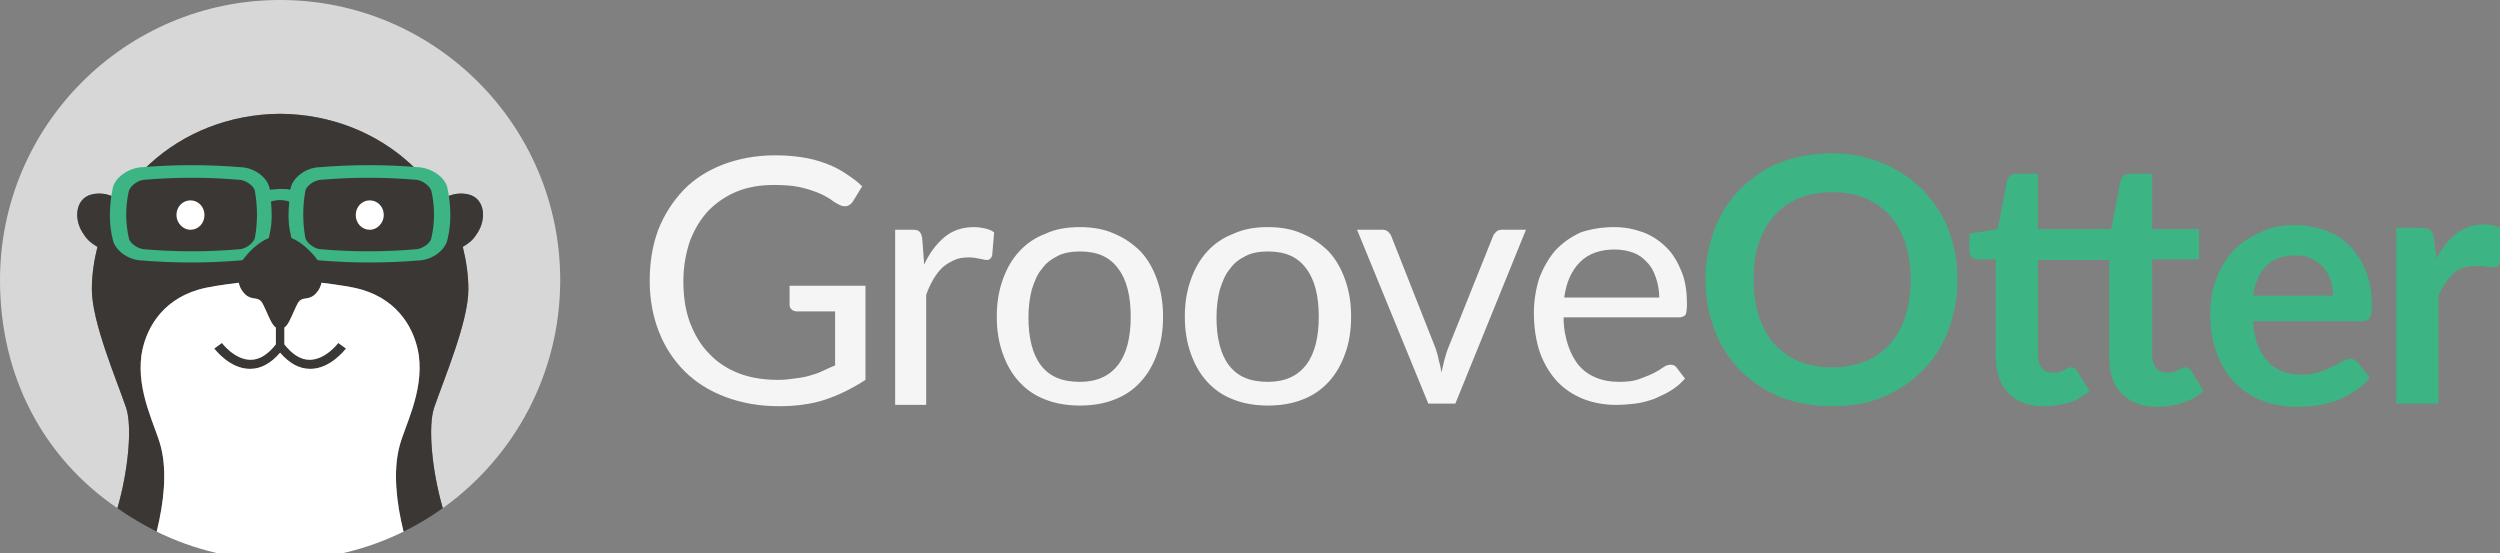 <?xml version="1.0" standalone="no"?>
<!DOCTYPE svg PUBLIC "-//W3C//DTD SVG 1.1//EN" "http://www.w3.org/Graphics/SVG/1.1/DTD/svg11.dtd">
<svg width="357" height="79" viewBox="0 0 357 79" version="1.1" xmlns="http://www.w3.org/2000/svg" xmlns:xlink="http://www.w3.org/1999/xlink" xml:space="preserve" style="fill-rule:evenodd;clip-rule:evenodd;stroke-linejoin:round;stroke-miterlimit:1.414;">
    <rect x="0" y="0" width="357" height="79" fill="#808080" stroke="none"/>
    <g>
        <path d="M16.774,72.573C6.189,65.376 0,53.764 0,40C0,17.909 17.909,-7.10543e-15 40,-7.10543e-15C62.091,-7.10543e-15 80,17.909 80,40C80,53.349 73.462,65.17 63.413,72.436C63.352,72.479 63.292,72.522 63.232,72.565C61.644,67.098 61.114,60.856 61.983,58.249C63.383,54.149 66.883,45.949 66.883,41.349C66.883,39.249 66.583,37.249 66.083,35.249C66.783,34.849 67.483,34.349 67.983,33.549C69.383,31.649 69.283,29.149 67.783,28.149C66.79,27.453 64.456,27.346 63.1,28.627L63.103,28.633L63.094,28.633L63.097,28.63L63.1,28.627C61.831,26.712 60.328,24.965 58.632,23.426C53.844,19.014 47.314,16.302 40,16.25L40,16.25L40,16.25L40,16.25L40,16.25C32.686,16.302 26.156,19.014 21.368,23.426C19.672,24.965 18.169,26.712 16.9,28.627L16.906,28.633L16.897,28.633L16.897,28.632L16.9,28.627C15.544,27.346 13.21,27.453 12.217,28.149C10.717,29.149 10.617,31.649 12.017,33.549C12.517,34.349 13.217,34.849 13.917,35.249C13.417,37.249 13.117,39.249 13.117,41.349C13.117,45.949 16.617,54.149 18.017,58.249C18.886,60.856 18.356,67.099 16.768,72.565C16.765,72.576 16.515,72.397 16.774,72.573L16.774,72.573Z" style="fill:rgb(215,215,215);"/>
        <g>
            <path d="M22.372,75.916C22.374,75.908 19.355,74.414 16.768,72.565C18.356,67.099 18.886,60.856 18.017,58.249C16.617,54.149 13.117,45.949 13.117,41.349C13.117,39.249 13.417,37.249 13.917,35.249C13.217,34.849 12.517,34.349 12.017,33.549C10.617,31.649 10.717,29.149 12.217,28.149C13.21,27.453 15.544,27.346 16.9,28.627L16.897,28.632L16.896,28.633L16.906,28.633L16.903,28.63L16.9,28.627C18.169,26.712 19.672,24.965 21.368,23.426C26.156,19.014 32.686,16.302 40,16.25L40,16.25L40,16.25L40,16.25L40,16.25C47.314,16.302 53.844,19.014 58.632,23.426C60.328,24.965 61.83,26.712 63.1,28.627L63.097,28.63L63.094,28.633L63.103,28.633L63.1,28.627C64.456,27.346 66.79,27.453 67.783,28.149C69.283,29.149 69.383,31.649 67.983,33.549C67.483,34.349 66.783,34.849 66.083,35.249C66.583,37.249 66.883,39.249 66.883,41.349C66.883,45.949 63.383,54.149 61.983,58.249C61.114,60.856 61.644,67.099 63.232,72.566C61.465,73.828 59.592,74.95 57.628,75.916C56.577,71.68 56.139,67.357 57.009,63.876C57.709,60.976 60.509,56.076 59.809,50.776C59.309,47.276 57.109,42.976 51.709,41.376C50.409,40.976 48.309,40.676 45.909,40.376C45.809,40.876 45.609,41.276 45.309,41.676C44.909,42.176 44.492,42.543 43.492,42.643C43.186,42.673 42.818,42.852 42.635,43.124C42.271,43.663 41.647,45.267 41.309,45.876C41.124,46.208 40.909,46.576 40.609,46.776L40.609,49.176C41.709,50.576 42.909,51.376 44.209,51.376C46.509,51.376 48.309,48.976 48.309,48.976L49.409,49.776C49.309,49.876 47.209,52.676 44.309,52.676C42.709,52.676 41.309,51.876 40.009,50.376C40.005,50.38 39.995,50.38 39.991,50.376C38.691,51.876 37.291,52.676 35.691,52.676C32.791,52.676 30.691,49.876 30.591,49.776L31.691,48.976C31.691,48.976 33.491,51.376 35.791,51.376C37.091,51.376 38.291,50.576 39.391,49.176L39.391,46.776C39.091,46.576 38.875,46.208 38.691,45.876C38.353,45.267 37.729,43.663 37.365,43.124C37.182,42.852 36.814,42.673 36.508,42.643C35.508,42.543 35.091,42.176 34.691,41.676C34.391,41.276 34.191,40.876 34.091,40.376C31.691,40.676 29.591,40.976 28.291,41.376C22.891,42.976 20.691,47.276 20.191,50.776C19.491,56.076 22.291,60.976 22.991,63.876C23.861,67.357 23.422,71.68 22.372,75.916L22.372,75.916Z" style="fill:rgb(59,55,53);"/>
            <path d="M27.197,32.811C28.297,32.811 29.197,31.911 29.197,30.711C29.197,29.511 28.297,28.611 27.197,28.611C26.097,28.611 25.197,29.511 25.197,30.711C25.197,31.811 26.097,32.811 27.197,32.811Z" style="fill:white;fill-rule:nonzero;"/>
            <path d="M52.803,32.811C51.703,32.811 50.803,31.911 50.803,30.711C50.803,29.511 51.703,28.611 52.803,28.611C53.903,28.611 54.803,29.511 54.803,30.711C54.803,31.811 53.903,32.811 52.803,32.811Z" style="fill:white;fill-rule:nonzero;"/>
            <path d="M57.628,75.916C52.31,78.531 46.326,80 40,80C33.674,80 27.69,78.531 22.372,75.916C23.422,71.68 23.861,67.357 22.991,63.876C22.291,60.976 19.491,56.076 20.191,50.776C20.691,47.276 22.891,42.976 28.291,41.376C29.591,40.976 31.691,40.676 34.091,40.376C34.191,40.876 34.391,41.276 34.691,41.676C35.091,42.176 35.508,42.543 36.508,42.643C36.814,42.673 37.182,42.852 37.365,43.124C37.729,43.663 38.353,45.267 38.691,45.876C38.875,46.208 39.091,46.576 39.391,46.776L39.391,49.176C38.291,50.576 37.091,51.376 35.791,51.376C33.491,51.376 31.691,48.976 31.691,48.976L30.591,49.776C30.691,49.876 32.791,52.676 35.691,52.676C37.291,52.676 38.691,51.876 39.991,50.376C39.995,50.38 40.005,50.38 40.009,50.376C41.309,51.876 42.709,52.676 44.309,52.676C47.209,52.676 49.309,49.876 49.409,49.776L48.309,48.976C48.309,48.976 46.509,51.376 44.209,51.376C42.909,51.376 41.709,50.576 40.609,49.176L40.609,46.776C40.909,46.576 41.124,46.208 41.309,45.876C41.647,45.267 42.271,43.663 42.635,43.124C42.818,42.852 43.186,42.673 43.492,42.643C44.492,42.543 44.909,42.176 45.309,41.676C45.609,41.276 45.809,40.876 45.909,40.376C48.309,40.676 50.409,40.976 51.709,41.376C57.109,42.976 59.309,47.276 59.809,50.776C60.509,56.076 57.709,60.976 57.009,63.876C56.139,67.357 56.577,71.68 57.628,75.916L57.628,75.916Z" style="fill:white;"/>
            <path d="M40.303,28.584C40.103,28.569 39.897,28.567 39.697,28.584C39.428,28.607 38.897,28.684 38.697,28.784C38.897,31.184 38.797,32.184 38.397,33.984C36.897,34.584 35.497,35.984 34.697,37.084C34.646,37.154 34.497,37.184 34.397,37.184C31.997,37.384 29.597,37.484 27.197,37.484C24.897,37.484 22.497,37.384 20.097,37.184C18.197,37.084 16.397,35.684 16.097,34.184C15.597,32.184 15.597,30.084 15.897,27.984C15.997,27.584 15.997,27.284 16.097,26.884C16.397,25.384 18.197,24.084 20.097,23.884L20.197,23.884C22.597,23.684 24.997,23.584 27.297,23.584C29.697,23.584 32.097,23.684 34.497,23.884C36.397,23.984 38.197,25.384 38.497,26.884C38.535,27.077 38.523,27.079 38.597,27.084C38.83,27.101 39.397,26.984 39.897,26.984L40,26.984L40.103,26.984C40.603,26.984 41.003,26.984 41.403,27.084C41.403,27.084 41.458,27.113 41.503,26.884C41.803,25.384 43.603,23.984 45.503,23.884C47.903,23.684 50.303,23.584 52.703,23.584C55.003,23.584 57.403,23.684 59.803,23.884L59.903,23.884C61.803,24.084 63.603,25.384 63.903,26.884C64.003,27.284 64.003,27.584 64.103,27.984C64.403,30.084 64.403,32.184 63.903,34.184C63.603,35.684 61.803,37.084 59.903,37.184C57.503,37.384 55.103,37.484 52.803,37.484C50.403,37.484 48.003,37.384 45.603,37.184C45.503,37.184 45.363,37.166 45.303,37.084C44.503,35.984 43.103,34.584 41.603,33.984C41.203,32.184 41.103,31.184 41.303,28.784C41.103,28.684 40.572,28.605 40.303,28.584L40.303,28.584ZM43.603,33.984C43.803,34.684 44.803,35.484 45.703,35.584C48.003,35.784 50.303,35.884 52.603,35.884C54.903,35.884 57.203,35.784 59.503,35.584C60.403,35.484 61.503,34.684 61.603,33.984C62.103,31.784 62.103,29.484 61.603,27.284C61.403,26.584 60.403,25.784 59.503,25.684C57.203,25.484 54.903,25.384 52.603,25.384C50.303,25.384 48.003,25.484 45.703,25.684C44.803,25.784 43.703,26.584 43.603,27.284C43.203,29.484 43.203,31.784 43.603,33.984ZM36.397,33.984C36.197,34.684 35.197,35.484 34.297,35.584C31.997,35.784 29.697,35.884 27.397,35.884C25.097,35.884 22.797,35.784 20.497,35.584C19.597,35.484 18.497,34.684 18.397,33.984C17.897,31.784 17.897,29.484 18.397,27.284C18.597,26.584 19.597,25.784 20.497,25.684C22.797,25.484 25.097,25.384 27.397,25.384C29.697,25.384 31.997,25.484 34.297,25.684C35.197,25.784 36.297,26.584 36.397,27.284C36.797,29.484 36.797,31.784 36.397,33.984Z" style="fill:#3CB484;"/>
        </g>
    </g>
    <g>
        <path d="M117.841,57.067C115.862,57.725 113.601,58.007 111.245,58.007C108.419,58.007 105.874,57.537 103.613,56.691C101.352,55.844 99.373,54.622 97.771,53.023C96.169,51.425 94.944,49.544 94.096,47.382C93.248,45.219 92.777,42.774 92.777,40.141C92.777,37.508 93.154,35.063 94.002,32.806C94.85,30.644 96.075,28.763 97.583,27.165C99.09,25.566 101.069,24.344 103.236,23.497C105.498,22.651 107.947,22.181 110.68,22.181C112.093,22.181 113.318,22.275 114.543,22.463C115.768,22.651 116.805,22.933 117.841,23.309C118.877,23.685 119.82,24.155 120.668,24.72C121.516,25.284 122.364,25.848 123.118,26.6L121.798,28.763C121.61,29.045 121.327,29.327 120.95,29.421C120.574,29.515 120.197,29.421 119.82,29.233C119.443,29.045 118.972,28.763 118.501,28.387C118.029,28.105 117.37,27.729 116.616,27.447C115.862,27.165 115.014,26.882 114.072,26.694C113.13,26.506 111.905,26.412 110.586,26.412C108.607,26.412 106.817,26.694 105.215,27.353C103.613,28.011 102.294,28.951 101.163,30.08C100.032,31.302 99.184,32.712 98.525,34.405C97.96,36.098 97.583,37.978 97.583,40.141C97.583,42.304 97.865,44.279 98.525,46.065C99.184,47.758 100.032,49.262 101.257,50.485C102.388,51.707 103.801,52.647 105.498,53.306C107.194,53.964 109.078,54.246 111.151,54.246C111.999,54.246 112.753,54.152 113.412,54.058C114.166,53.964 114.826,53.87 115.485,53.682C116.145,53.494 116.805,53.306 117.37,53.023C117.935,52.741 118.595,52.459 119.254,52.177L119.254,44.467L113.789,44.467C113.507,44.467 113.224,44.373 113.036,44.184C112.847,43.996 112.753,43.808 112.753,43.526L112.753,40.799L123.589,40.799L123.589,54.246C121.704,55.468 119.82,56.409 117.841,57.067L117.841,57.067ZM127.829,57.631L127.829,32.806L130.373,32.806C130.844,32.806 131.127,32.901 131.315,33.089C131.504,33.277 131.598,33.559 131.692,34.029L131.975,37.79C132.729,36.098 133.765,34.781 134.896,33.841C136.027,32.901 137.44,32.43 139.136,32.43C139.701,32.43 140.172,32.524 140.644,32.618C141.115,32.712 141.586,32.901 141.963,33.183L141.68,36.474C141.586,36.85 141.303,37.132 140.926,37.132C140.738,37.132 140.361,37.038 139.89,36.944C139.419,36.85 138.948,36.756 138.382,36.756C137.628,36.756 136.875,36.85 136.309,37.132C135.65,37.414 135.179,37.696 134.613,38.166C134.142,38.636 133.671,39.201 133.294,39.859C132.917,40.517 132.54,41.269 132.258,42.116L132.258,57.819L127.829,57.819L127.829,57.631L127.829,57.631ZM154.212,32.43C156.002,32.43 157.698,32.712 159.112,33.371C160.525,33.935 161.844,34.875 162.881,35.91C163.917,37.038 164.671,38.355 165.236,39.953C165.802,41.552 166.084,43.244 166.084,45.219C166.084,47.194 165.802,48.98 165.236,50.485C164.671,52.083 163.917,53.4 162.881,54.528C161.844,55.656 160.619,56.503 159.112,57.067C157.698,57.631 156.002,57.913 154.212,57.913C152.422,57.913 150.726,57.631 149.312,57.067C147.805,56.503 146.58,55.656 145.543,54.528C144.507,53.4 143.753,52.083 143.188,50.485C142.622,48.886 142.34,47.194 142.34,45.219C142.34,43.244 142.622,41.552 143.188,39.953C143.753,38.354 144.507,37.038 145.543,35.91C146.58,34.781 147.805,33.935 149.312,33.371C150.726,32.712 152.327,32.43 154.212,32.43ZM154.212,54.528C156.662,54.528 158.452,53.682 159.677,52.083C160.902,50.485 161.467,48.134 161.467,45.219C161.467,42.304 160.902,39.953 159.677,38.354C158.452,36.662 156.662,35.91 154.212,35.91C152.987,35.91 151.856,36.098 151.008,36.568C150.066,37.038 149.312,37.602 148.747,38.448C148.087,39.201 147.71,40.235 147.334,41.363C147.051,42.492 146.862,43.808 146.862,45.313C146.862,48.228 147.428,50.579 148.653,52.177C149.878,53.776 151.668,54.528 154.212,54.528L154.212,54.528ZM181.066,32.43C182.856,32.43 184.552,32.712 185.966,33.371C187.379,33.935 188.698,34.875 189.735,35.91C190.771,37.038 191.525,38.355 192.09,39.953C192.656,41.552 192.938,43.244 192.938,45.219C192.938,47.194 192.656,48.98 192.09,50.485C191.525,52.083 190.771,53.4 189.735,54.528C188.698,55.656 187.473,56.503 185.966,57.067C184.552,57.631 182.856,57.913 181.066,57.913C179.276,57.913 177.58,57.631 176.166,57.067C174.659,56.503 173.434,55.656 172.397,54.528C171.361,53.4 170.607,52.083 170.042,50.485C169.476,48.886 169.194,47.194 169.194,45.219C169.194,43.244 169.476,41.552 170.042,39.953C170.607,38.354 171.361,37.038 172.397,35.91C173.434,34.781 174.659,33.935 176.166,33.371C177.58,32.712 179.182,32.43 181.066,32.43ZM181.066,54.528C183.516,54.528 185.306,53.682 186.531,52.083C187.756,50.485 188.321,48.134 188.321,45.219C188.321,42.304 187.756,39.953 186.531,38.354C185.306,36.662 183.516,35.91 181.066,35.91C179.841,35.91 178.71,36.098 177.862,36.568C176.92,37.038 176.166,37.602 175.601,38.448C174.941,39.201 174.564,40.235 174.188,41.363C173.905,42.492 173.716,43.808 173.716,45.313C173.716,48.228 174.282,50.579 175.507,52.177C176.732,53.776 178.522,54.528 181.066,54.528L181.066,54.528ZM193.786,32.806L197.367,32.806C197.743,32.806 198.026,32.901 198.215,33.089C198.403,33.277 198.591,33.465 198.686,33.747L204.999,49.732C205.187,50.297 205.376,50.955 205.47,51.519C205.658,52.083 205.753,52.647 205.847,53.212C205.941,52.647 206.129,52.083 206.224,51.519C206.412,50.955 206.506,50.391 206.789,49.732L213.196,33.747C213.291,33.465 213.479,33.277 213.667,33.089C213.856,32.901 214.139,32.806 214.515,32.806L217.908,32.806L207.826,57.631L203.962,57.631L193.786,32.806L193.786,32.806ZM230.534,32.43C232.042,32.43 233.361,32.712 234.68,33.183C235.905,33.653 237.036,34.405 237.978,35.345C238.92,36.286 239.58,37.414 240.145,38.825C240.71,40.235 240.899,41.74 240.899,43.526C240.899,44.184 240.805,44.655 240.71,44.937C240.522,45.125 240.239,45.313 239.862,45.313L223.279,45.313C223.279,46.911 223.561,48.228 223.938,49.356C224.315,50.485 224.881,51.519 225.54,52.271C226.2,53.023 227.048,53.588 227.99,53.964C228.932,54.34 229.969,54.528 231.194,54.528C232.324,54.528 233.267,54.434 234.02,54.152C234.774,53.87 235.528,53.588 236.093,53.306C236.659,53.023 237.13,52.741 237.507,52.459C237.884,52.177 238.26,52.083 238.543,52.083C238.92,52.083 239.203,52.177 239.391,52.459L240.616,54.058C240.051,54.716 239.391,55.28 238.637,55.751C237.883,56.221 237.036,56.597 236.188,56.973C235.339,57.255 234.397,57.537 233.549,57.631C232.701,57.725 231.759,57.819 230.817,57.819C229.121,57.819 227.519,57.537 226.105,56.973C224.692,56.409 223.373,55.562 222.336,54.434C221.3,53.306 220.452,51.895 219.887,50.297C219.321,48.604 219.039,46.723 219.039,44.655C219.039,42.962 219.321,41.27 219.792,39.765C220.358,38.26 221.112,36.944 222.054,35.816C223.09,34.687 224.315,33.841 225.729,33.183C227.142,32.712 228.744,32.43 230.534,32.43L230.534,32.43ZM230.628,35.627C228.555,35.627 226.859,36.192 225.634,37.414C224.409,38.636 223.655,40.329 223.373,42.492L236.941,42.492C236.941,41.458 236.753,40.517 236.47,39.671C236.187,38.825 235.81,38.072 235.245,37.508C234.68,36.85 234.02,36.38 233.266,36.098C232.512,35.816 231.57,35.627 230.628,35.627L230.628,35.627Z" style="fill:#f6f5f6;"/>
        <path d="M279.531,39.953C279.531,42.586 279.06,44.937 278.212,47.194C277.364,49.45 276.139,51.331 274.537,52.929C272.935,54.528 271.051,55.844 268.884,56.691C266.716,57.631 264.267,58.007 261.534,58.007C258.896,58.007 256.446,57.537 254.185,56.691C252.017,55.751 250.133,54.528 248.531,52.929C246.929,51.331 245.704,49.356 244.856,47.194C244.008,44.937 243.537,42.586 243.537,39.953C243.537,37.32 244.008,34.969 244.856,32.712C245.704,30.456 246.929,28.575 248.531,26.977C250.133,25.378 252.017,24.061 254.185,23.215C256.352,22.369 258.802,21.899 261.534,21.899C263.324,21.899 265.02,22.087 266.622,22.557C268.224,22.933 269.637,23.591 270.957,24.344C272.276,25.096 273.501,26.036 274.537,27.07C275.574,28.199 276.516,29.327 277.27,30.738C278.023,32.054 278.589,33.559 278.966,35.063C279.343,36.568 279.531,38.166 279.531,39.953ZM272.841,39.953C272.841,37.978 272.558,36.286 272.087,34.687C271.522,33.183 270.862,31.866 269.826,30.738C268.884,29.703 267.659,28.857 266.339,28.293C264.926,27.729 263.418,27.447 261.628,27.447C259.932,27.447 258.33,27.729 256.917,28.293C255.504,28.857 254.373,29.703 253.431,30.738C252.488,31.772 251.735,33.089 251.169,34.687C250.604,36.192 250.415,37.978 250.415,39.953C250.415,41.928 250.698,43.62 251.169,45.219C251.735,46.723 252.394,48.04 253.431,49.168C254.373,50.203 255.598,51.049 256.917,51.613C258.33,52.177 259.838,52.459 261.628,52.459C263.324,52.459 264.926,52.177 266.339,51.613C267.753,51.049 268.884,50.203 269.826,49.168C270.768,48.134 271.522,46.817 272.087,45.219C272.558,43.62 272.841,41.834 272.841,39.953ZM291.78,58.007C289.613,58.007 287.917,57.349 286.786,56.127C285.655,54.904 284.996,53.212 284.996,51.049L284.996,37.038L282.452,37.038C282.169,37.038 281.886,36.944 281.604,36.756C281.321,36.568 281.227,36.192 281.227,35.816L281.227,33.371L285.278,32.712L286.598,25.848C286.692,25.566 286.88,25.284 287.069,25.096C287.257,24.908 287.634,24.814 287.917,24.814L291.026,24.814L291.026,32.712L301.485,32.712L302.804,25.848C302.898,25.566 302.993,25.284 303.275,25.096C303.464,24.908 303.841,24.814 304.218,24.814L307.327,24.814L307.327,32.712L314.017,32.712L314.017,37.038L307.327,37.038L307.327,50.673C307.327,51.425 307.515,52.083 307.892,52.553C308.269,53.023 308.835,53.212 309.494,53.212C309.871,53.212 310.154,53.212 310.436,53.117C310.719,53.023 310.908,52.929 311.096,52.835C311.284,52.741 311.473,52.647 311.567,52.553C311.756,52.459 311.85,52.459 312.038,52.459C312.227,52.459 312.321,52.459 312.509,52.553C312.604,52.647 312.792,52.741 312.886,52.929L314.677,55.844C313.829,56.597 312.792,57.161 311.661,57.537C310.531,57.913 309.306,58.101 308.081,58.101C305.914,58.101 304.218,57.443 302.993,56.221C301.768,54.998 301.202,53.306 301.202,51.143L301.202,37.132L291.026,37.132L291.026,50.673C291.026,51.425 291.215,52.083 291.591,52.553C291.968,53.023 292.534,53.212 293.193,53.212C293.57,53.212 293.853,53.212 294.136,53.117C294.418,53.023 294.607,52.929 294.795,52.835C294.984,52.741 295.172,52.647 295.266,52.553C295.455,52.459 295.549,52.459 295.737,52.459C295.926,52.459 296.02,52.459 296.209,52.553C296.303,52.647 296.491,52.741 296.585,52.929L298.376,55.844C297.528,56.597 296.491,57.161 295.36,57.537C294.23,57.819 293.099,58.007 291.78,58.007L291.78,58.007ZM327.68,32.148C329.282,32.148 330.695,32.43 332.108,32.901C333.428,33.371 334.558,34.123 335.595,35.157C336.537,36.098 337.291,37.32 337.856,38.731C338.422,40.141 338.704,41.74 338.704,43.526C338.704,44.467 338.61,45.031 338.422,45.407C338.233,45.689 337.856,45.877 337.291,45.877L321.744,45.877C321.838,47.194 322.026,48.322 322.403,49.262C322.78,50.203 323.251,50.955 323.817,51.613C324.382,52.271 325.136,52.647 325.89,53.023C326.738,53.306 327.586,53.494 328.622,53.494C329.565,53.494 330.413,53.4 331.166,53.118C331.92,52.929 332.485,52.647 333.051,52.365C333.616,52.083 334.087,51.801 334.464,51.613C334.841,51.425 335.218,51.237 335.595,51.237C336.066,51.237 336.443,51.425 336.726,51.801L338.422,53.964C337.762,54.716 337.008,55.374 336.16,55.938C335.312,56.503 334.464,56.879 333.522,57.255C332.58,57.537 331.732,57.819 330.789,57.913C329.847,58.007 328.905,58.101 328.057,58.101C326.267,58.101 324.665,57.819 323.157,57.255C321.65,56.691 320.33,55.844 319.2,54.716C318.069,53.588 317.221,52.177 316.561,50.485C315.902,48.792 315.619,46.911 315.619,44.655C315.619,42.962 315.902,41.364 316.467,39.859C317.033,38.354 317.786,37.038 318.823,35.91C319.859,34.781 321.084,33.935 322.592,33.277C324.099,32.43 325.796,32.148 327.68,32.148L327.68,32.148ZM327.774,36.474C325.984,36.474 324.665,36.944 323.628,37.978C322.592,39.013 322.026,40.423 321.744,42.21L333.145,42.21C333.145,41.458 333.051,40.705 332.768,39.953C332.58,39.295 332.203,38.636 331.731,38.166C331.26,37.602 330.695,37.226 330.035,36.944C329.47,36.568 328.716,36.474 327.774,36.474L327.774,36.474ZM342.19,57.631L342.19,32.524L345.771,32.524C346.43,32.524 346.807,32.618 347.09,32.901C347.372,33.089 347.467,33.559 347.561,34.123L347.938,36.944C348.691,35.439 349.634,34.217 350.764,33.371C351.801,32.524 353.12,32.054 354.628,32.054C355.758,32.054 356.701,32.336 357.454,32.806L357.078,37.32C356.983,37.602 356.889,37.79 356.701,37.978C356.512,38.072 356.324,38.166 356.041,38.166C355.758,38.166 355.476,38.166 354.91,38.072C354.439,37.978 353.968,37.978 353.497,37.978C352.837,37.978 352.272,38.072 351.707,38.26C351.141,38.449 350.67,38.731 350.293,39.107C349.916,39.483 349.54,39.953 349.163,40.423C348.88,40.987 348.503,41.551 348.22,42.21L348.22,57.631L342.19,57.631L342.19,57.631Z" style="fill:#3cb484;"/>
    </g>
</svg>
